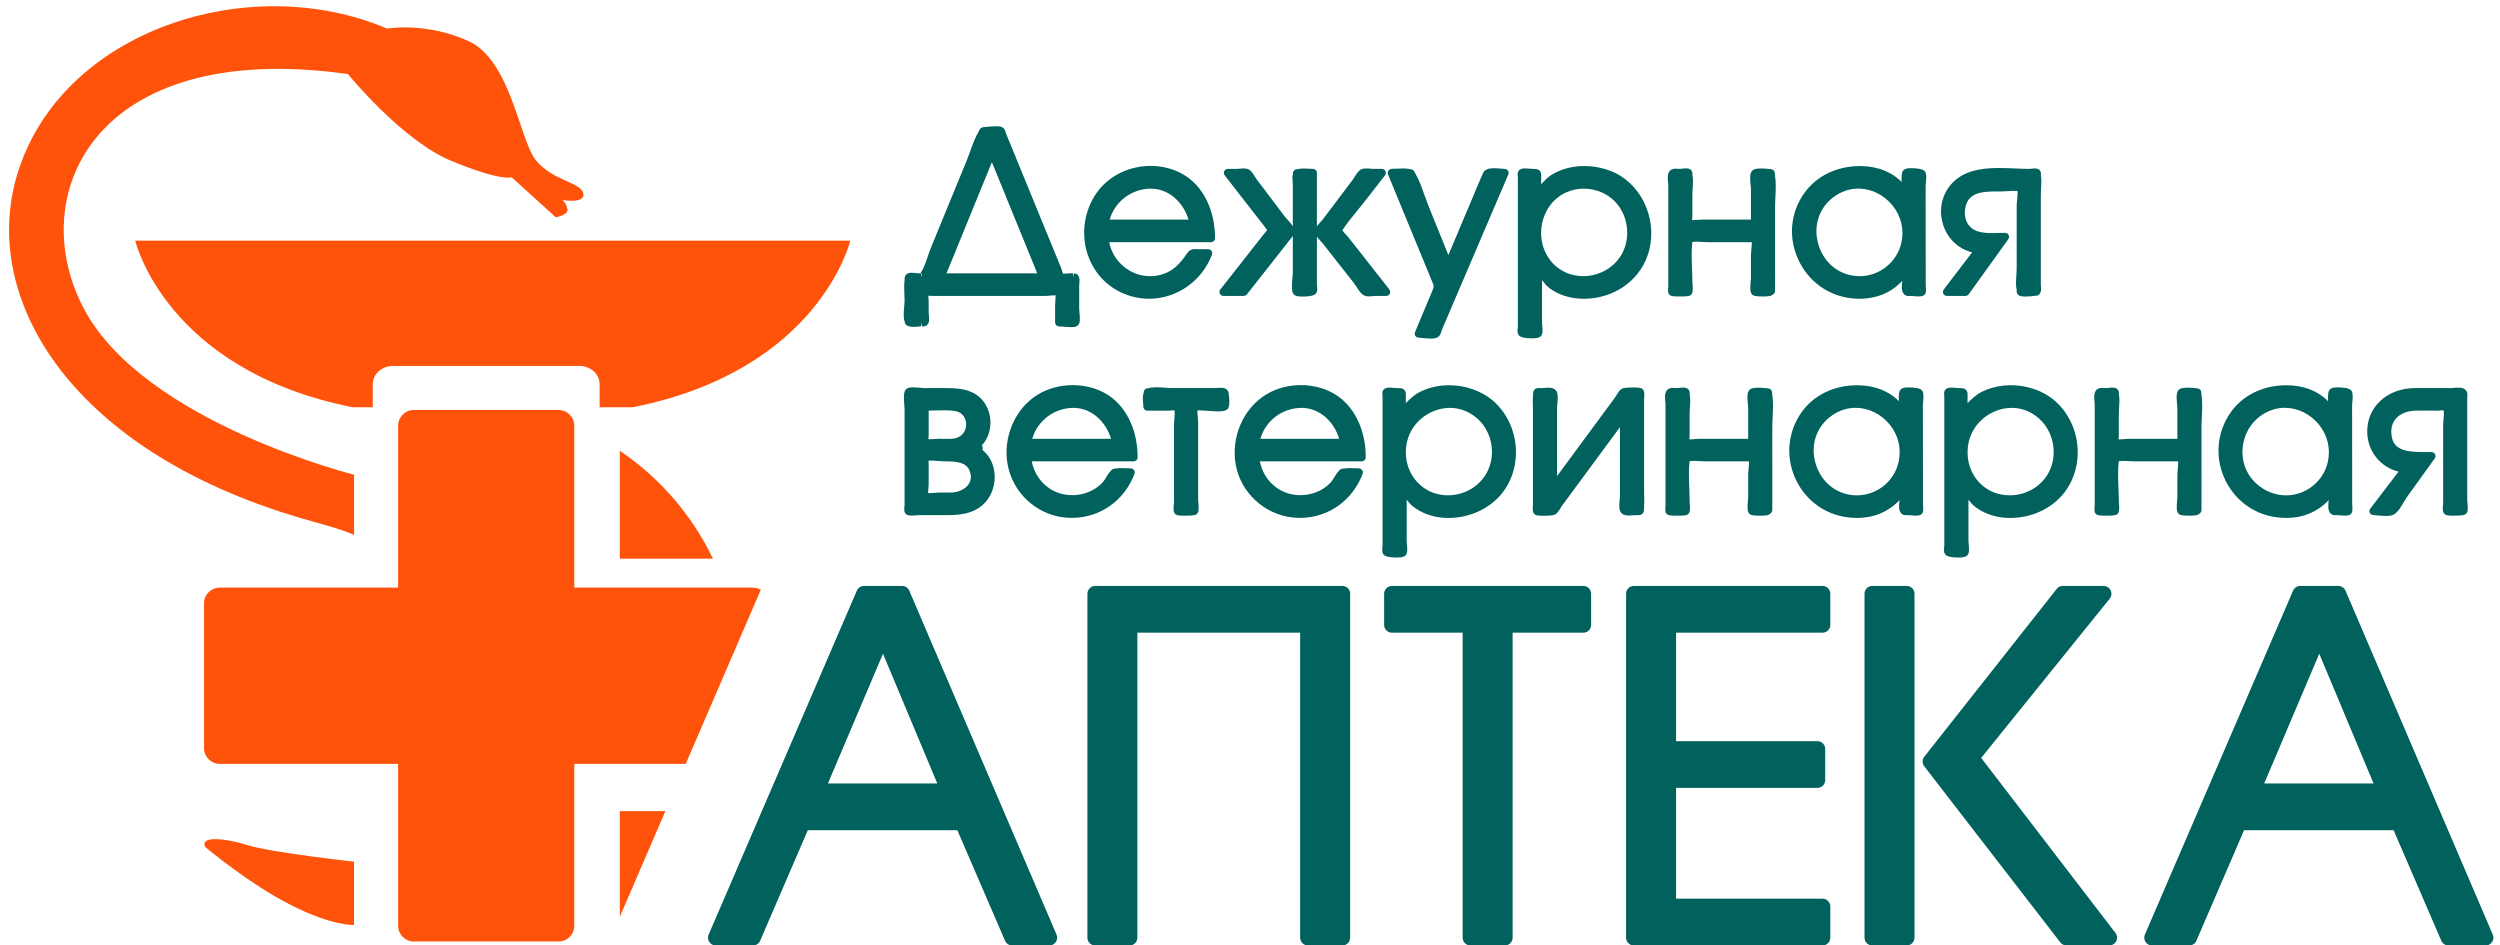<?xml version="1.0" encoding="UTF-8"?> <svg xmlns="http://www.w3.org/2000/svg" xmlns:xlink="http://www.w3.org/1999/xlink" width="275px" height="104px" viewBox="0 0 275 104"> <g stroke="none" fill-rule="evenodd"> <path d="M38.268,8.145 C38.268,8.145 44.174,15.417 49.622,17.689 C55.073,19.957 56.285,19.504 56.285,19.504 L61.13,23.896 C61.13,23.896 62.569,23.669 62.417,22.988 C62.266,22.305 61.887,22.003 61.887,22.003 C61.887,22.003 64.461,22.457 64.159,21.245 C63.856,20.033 60.751,19.882 58.935,17.609 C57.117,15.341 56.209,6.63 51.515,4.51 C46.821,2.389 42.584,3.146 42.584,3.146 C27.373,-3.33 6.772,3.332 1.929,19.073 C-2.304,32.827 7.804,50.03 34.407,57.367 C38.798,58.579 38.949,58.882 38.949,58.882 L38.949,52.22 C38.949,52.22 15.936,46.464 9.274,34.046 C2.611,21.624 10.182,4.207 38.268,8.145" fill="#FF520A"></path> <path d="M45.51,45.101 L61.454,45.101 C62.397,45.101 63.171,45.875 63.171,46.819 L63.171,64.639 L82.802,64.639 C83.122,64.639 83.425,64.728 83.683,64.883 L75.433,84.025 L63.171,84.025 L63.171,101.844 C63.171,102.788 62.397,103.563 61.454,103.563 L45.51,103.563 C44.566,103.563 43.792,102.788 43.792,101.844 L43.792,84.025 L24.161,84.025 C23.219,84.025 22.444,83.25 22.444,82.306 L22.444,66.356 C22.444,65.413 23.219,64.639 24.161,64.639 L43.792,64.639 L43.792,46.819 C43.792,45.875 44.566,45.101 45.51,45.101" fill="#FF520A"></path> <path d="M14.873,26.472 C14.873,26.472 18.204,40.707 38.794,44.798 L41.004,44.798 L41.004,42.257 C41.004,41.155 41.999,40.253 43.214,40.253 L63.75,40.253 C64.964,40.253 65.958,41.155 65.958,42.257 L65.958,44.798 L69.603,44.798 C90.194,40.707 93.526,26.472 93.526,26.472 L14.873,26.472 Z" fill="#FF520A"></path> <path d="M68.178,49.586 C72.566,52.547 76.122,56.644 78.424,61.457 L68.178,61.457 L68.178,49.586 Z" fill="#FF520A"></path> <path d="M22.592,93.189 C22.592,93.189 27.362,97.2 31.981,99.548 C36.599,101.896 38.942,101.745 38.942,101.745 L38.942,94.78 C38.942,94.78 29.861,93.792 27.211,92.958 C24.56,92.129 21.91,91.977 22.592,93.189" fill="#FF520A"></path> <polygon fill="#FF520A" points="73.192 89.223 68.178 89.223 68.178 100.853"></polygon> <path d="M122.062,24.154 C122.634,22.189 124.427,20.784 126.561,20.75 C128.691,20.75 130.205,22.388 130.739,24.154 L122.062,24.154 Z M123.304,32.162 C124.292,32.623 125.335,32.861 126.406,32.861 C129.455,32.861 132.232,30.909 133.313,28.003 C133.364,27.869 133.344,27.718 133.264,27.601 C133.182,27.48 133.044,27.411 132.9,27.411 L131.894,27.411 C131.795,27.411 131.712,27.404 131.636,27.404 L131.45,27.398 C131.044,27.398 130.786,27.549 130.529,27.935 C129.623,29.287 128.78,29.956 127.617,30.241 C127.256,30.335 126.884,30.379 126.516,30.379 C124.313,30.379 122.42,28.771 122.014,26.64 L133.212,26.64 C133.454,26.64 133.649,26.444 133.653,26.203 C133.671,23.652 132.662,20.416 129.782,18.984 C128.811,18.505 127.703,18.25 126.577,18.25 C124.326,18.25 122.193,19.238 120.872,20.898 C119.461,22.67 118.934,25.074 119.457,27.329 C119.963,29.488 121.364,31.247 123.304,32.162 Z" fill="#00615D"></path> <path d="M178.482,27.797 C177.684,29.363 175.987,30.376 174.16,30.376 C173.806,30.376 173.451,30.338 173.104,30.262 C170.997,29.797 169.524,27.9 169.524,25.648 C169.524,23.665 170.609,21.903 172.291,21.156 C172.883,20.891 173.548,20.753 174.215,20.753 C175.512,20.753 176.758,21.263 177.629,22.154 C179.051,23.6 179.408,25.975 178.482,27.797 M177.653,19.018 C176.283,18.357 174.642,18.119 173.107,18.35 C172.284,18.478 171.517,18.739 170.829,19.132 C170.323,19.421 169.951,19.813 169.589,20.192 C169.569,20.216 169.545,20.24 169.524,20.264 L169.528,19.428 C169.535,19.19 169.542,18.962 169.359,18.776 C169.166,18.577 168.915,18.577 168.571,18.577 C168.526,18.577 168.45,18.57 168.358,18.563 C167.935,18.532 167.349,18.426 167.07,18.763 C166.908,18.956 166.933,19.217 166.967,19.572 L166.967,35.86 C166.967,35.894 166.96,35.946 166.953,36.008 C166.919,36.356 166.906,36.618 167.029,36.824 C167.085,36.92 167.263,37.216 168.529,37.216 C169.166,37.216 169.383,37.113 169.517,36.952 C169.724,36.707 169.699,36.293 169.638,35.643 C169.627,35.54 169.617,35.45 169.617,35.402 L169.617,30.817 C169.876,31.147 170.147,31.484 170.508,31.746 C171.521,32.475 172.794,32.865 174.267,32.865 C177.475,32.834 180.203,30.985 181.215,28.155 C182.468,24.667 180.871,20.567 177.653,19.018" fill="#00615D"></path> <path d="M209.143,26.74 C208.658,28.847 206.731,30.379 204.563,30.379 C202.453,30.379 200.677,29.029 200.037,26.94 C199.397,24.85 200.116,22.736 201.864,21.555 C202.663,21.018 203.523,20.746 204.428,20.746 C205.853,20.746 207.264,21.449 208.204,22.63 C209.147,23.817 209.481,25.276 209.143,26.74 M211.745,18.863 C211.542,18.563 210.806,18.501 210.221,18.501 C209.811,18.501 209.584,18.553 209.432,18.68 C209.198,18.88 209.14,19.231 209.177,20.03 C209.095,19.934 209.009,19.844 208.912,19.762 C208.462,19.365 207.942,19.042 207.374,18.801 C206.596,18.467 205.695,18.285 204.762,18.267 L204.61,18.267 C202.088,18.267 199.872,19.325 198.526,21.166 C196.964,23.304 196.681,26.038 197.776,28.475 C198.877,30.94 201.118,32.565 203.767,32.823 C204.025,32.851 204.283,32.861 204.545,32.861 C205.711,32.861 206.82,32.593 207.742,32.08 C208.273,31.787 208.761,31.405 209.201,30.947 C209.219,30.933 209.233,30.916 209.246,30.899 C209.243,30.923 209.243,30.944 209.239,30.965 C209.198,31.384 209.15,31.859 209.315,32.177 C209.45,32.437 209.649,32.565 209.928,32.565 L210.055,32.558 C210.127,32.555 210.169,32.548 210.41,32.565 C210.843,32.603 211.421,32.686 211.69,32.428 C211.886,32.238 211.882,31.959 211.831,31.377 L211.821,20.447 C211.821,20.385 211.835,20.284 211.844,20.165 C211.903,19.555 211.931,19.132 211.745,18.863" fill="#00615D"></path> <path d="M195.24,19.121 C195.236,18.969 195.184,18.622 194.72,18.597 C194.682,18.594 194.62,18.594 194.53,18.581 C194.375,18.56 194.038,18.529 193.722,18.529 C193.137,18.529 192.833,18.626 192.676,18.859 C192.469,19.173 192.503,19.696 192.572,20.405 C192.589,20.564 192.604,20.698 192.604,20.784 L192.604,24.154 L187.172,24.154 C187.1,24.154 186.966,24.165 186.811,24.182 C186.605,24.199 186.316,24.223 186.137,24.223 C186.137,24.127 186.146,24.013 186.15,23.952 C186.157,23.858 186.161,23.779 186.161,23.724 L186.161,21.373 C186.161,21.176 186.178,20.963 186.191,20.743 C186.226,20.244 186.264,19.675 186.161,19.214 C186.168,19.104 186.188,18.873 186.006,18.698 C185.727,18.433 185.256,18.532 184.911,18.563 C184.839,18.57 184.784,18.577 184.753,18.577 C184.664,18.577 184.581,18.57 184.509,18.563 C183.886,18.505 183.651,18.767 183.545,19.011 C183.414,19.311 183.456,19.724 183.49,20.089 C183.501,20.202 183.51,20.309 183.51,20.391 L183.51,31.464 L183.503,31.56 C183.465,31.966 183.452,32.228 183.631,32.414 C183.755,32.545 183.862,32.614 184.791,32.614 C185.806,32.614 185.892,32.534 186.002,32.435 C186.229,32.221 186.229,31.884 186.175,31.216 C186.168,31.129 186.161,31.057 186.161,31.019 C186.161,30.534 186.144,30.031 186.123,29.529 C186.085,28.551 186.043,27.542 186.157,26.616 C186.422,26.568 186.849,26.585 187.238,26.613 C187.455,26.627 187.664,26.64 187.857,26.64 L192.5,26.64 C192.566,26.64 192.627,26.636 192.685,26.634 C192.707,26.871 192.662,27.339 192.641,27.559 C192.62,27.759 192.604,27.935 192.604,28.048 L192.604,30.579 C192.604,30.631 192.593,30.734 192.582,30.857 C192.503,31.708 192.493,32.139 192.72,32.383 C192.813,32.486 192.934,32.614 193.897,32.614 C194.633,32.614 194.785,32.538 194.871,32.493 C195.136,32.363 195.274,32.221 195.256,31.859 C195.256,31.821 195.253,31.77 195.256,31.698 C195.267,30.868 195.263,30.038 195.256,29.208 L195.256,22.915 C195.256,22.547 195.274,22.161 195.291,21.772 C195.332,20.939 195.377,20.078 195.249,19.273 C195.24,19.2 195.24,19.152 195.24,19.121" fill="#00615D"></path> <path d="M101.383,30.073 L101.365,30.51 L101.293,30.097 C101.324,30.083 101.354,30.073 101.383,30.073 Z M104.115,30.066 L109.108,17.837 L114.099,30.066 L104.115,30.066 Z M99.589,35.643 C99.658,35.76 99.778,35.839 99.913,35.86 C100.161,35.984 100.656,35.963 101.08,35.922 C101.172,35.915 101.255,35.905 101.317,35.905 L101.347,35.464 L101.427,35.905 C101.434,35.905 101.517,35.908 101.524,35.908 C101.757,35.908 101.943,35.822 102.067,35.653 C102.236,35.426 102.219,35.092 102.17,34.576 C102.16,34.493 102.153,34.42 102.153,34.383 L102.153,33.113 C102.153,33.054 102.147,32.957 102.132,32.844 C102.125,32.771 102.116,32.641 102.109,32.531 C102.191,32.531 102.273,32.538 102.349,32.541 C102.443,32.548 102.521,32.551 102.587,32.551 L115.035,32.551 C115.107,32.551 115.238,32.541 115.4,32.527 C115.617,32.507 115.926,32.479 116.112,32.482 C116.122,32.713 116.095,33.105 116.081,33.275 C116.07,33.423 116.061,33.546 116.061,33.615 L116.061,35.464 C116.061,35.705 116.256,35.905 116.501,35.905 C116.563,35.905 116.69,35.915 116.845,35.928 C117.13,35.953 117.506,35.984 117.805,35.984 C118.177,35.984 118.442,35.943 118.607,35.75 C118.814,35.509 118.814,35.116 118.735,34.272 C118.724,34.149 118.713,34.049 118.713,33.994 L118.713,31.381 C118.713,31.343 118.72,31.288 118.724,31.223 C118.758,30.878 118.776,30.62 118.635,30.372 C118.59,30.293 118.493,30.066 118.128,30.083 L118.112,30.524 L118.032,30.073 C117.854,30.042 117.626,30.059 117.386,30.083 C117.272,30.093 117.158,30.107 117.052,30.107 C116.983,30.107 116.945,30.1 116.938,30.104 C116.893,30.024 116.828,29.815 116.797,29.711 C116.763,29.601 116.731,29.501 116.704,29.428 L110.712,14.81 C110.702,14.787 110.688,14.749 110.678,14.704 C110.585,14.398 110.506,14.174 110.323,14.039 C110.172,13.932 109.948,13.891 109.532,13.891 C109.105,13.891 108.596,13.936 108.413,13.961 L108.241,13.981 C108.045,13.995 107.849,14.036 107.718,14.332 C107.704,14.363 107.687,14.404 107.649,14.47 C107.264,15.128 106.992,15.881 106.731,16.611 C106.606,16.956 106.486,17.293 106.355,17.617 L102.414,27.222 C102.295,27.518 102.184,27.845 102.067,28.179 C101.843,28.84 101.613,29.518 101.282,30.011 L101.244,30.069 L101.08,30.066 C101.042,30.066 100.969,30.059 100.88,30.052 C100.498,30.017 99.992,29.911 99.696,30.186 C99.496,30.376 99.503,30.609 99.507,30.806 C99.441,31.339 99.462,31.887 99.482,32.417 C99.493,32.668 99.503,32.916 99.503,33.157 C99.503,33.306 99.482,33.505 99.462,33.722 C99.407,34.304 99.345,34.965 99.531,35.433 C99.531,35.505 99.551,35.578 99.589,35.643 Z" fill="#00615D"></path> <path d="M157.493,30.868 C157.758,31.508 157.758,31.508 157.489,32.155 L155.651,36.538 C155.593,36.672 155.606,36.831 155.689,36.952 C155.834,37.165 156.079,37.14 156.516,37.185 C156.798,37.213 157.121,37.247 157.4,37.247 C157.771,37.247 158.016,37.192 158.195,37.068 C158.391,36.938 158.477,36.7 158.58,36.376 C158.594,36.325 158.608,36.284 158.618,36.255 L165.915,19.19 C165.973,19.056 165.955,18.897 165.877,18.774 C165.722,18.539 165.408,18.581 165.03,18.543 C164.485,18.491 163.922,18.471 163.598,18.615 C163.309,18.739 163.223,18.828 163.102,19.114 L163.057,19.217 C162.721,19.968 162.404,20.732 162.087,21.496 L159.32,28.062 L157.076,22.505 C156.939,22.157 156.808,21.789 156.677,21.42 C156.402,20.636 156.116,19.827 155.707,19.117 C155.666,19.049 155.648,19.004 155.635,18.973 C155.521,18.698 155.342,18.646 155.156,18.612 L155.018,18.588 C154.66,18.512 154.151,18.522 153.656,18.553 C153.297,18.574 152.905,18.501 152.723,18.774 C152.64,18.894 152.627,19.049 152.681,19.186 L157.493,30.868 Z" fill="#00615D"></path> <path d="M152.881,32.303 C152.954,32.152 152.933,31.973 152.829,31.839 L148.307,26.082 C148.249,26.007 148.156,25.907 148.049,25.8 C147.942,25.686 147.74,25.473 147.653,25.332 C147.674,25.305 147.698,25.27 147.726,25.232 C148.201,24.509 148.779,23.806 149.336,23.125 C149.622,22.777 149.908,22.43 150.179,22.079 L152.351,19.287 C152.454,19.155 152.475,18.973 152.4,18.825 C152.327,18.673 152.172,18.577 152.004,18.577 L151.05,18.577 C150.981,18.577 150.885,18.567 150.778,18.556 C150.386,18.516 149.966,18.501 149.732,18.626 C149.426,18.783 149.195,19.152 148.993,19.479 C148.934,19.579 148.875,19.672 148.827,19.734 L145.475,24.178 C145.44,24.22 145.379,24.288 145.303,24.368 C145.12,24.564 144.976,24.733 144.859,24.888 L144.859,19.018 C144.859,18.774 144.662,18.577 144.418,18.577 C144.277,18.577 144.122,18.567 143.965,18.556 C143.555,18.529 143.131,18.518 142.828,18.588 C142.77,18.601 142.721,18.608 142.691,18.608 C142.557,18.608 142.416,18.67 142.333,18.774 C142.25,18.877 142.203,18.987 142.23,19.114 C142.14,19.379 142.167,19.692 142.192,19.972 C142.199,20.064 142.209,20.154 142.209,20.226 L142.209,24.898 C142.047,24.622 141.806,24.355 141.582,24.109 C141.469,23.99 141.366,23.876 141.297,23.783 L138.238,19.734 C138.189,19.672 138.134,19.579 138.072,19.479 C137.872,19.155 137.649,18.787 137.35,18.628 C137.13,18.508 136.73,18.518 136.348,18.556 C136.252,18.567 136.166,18.577 136.104,18.577 L135.061,18.577 C134.893,18.577 134.741,18.673 134.665,18.825 C134.593,18.973 134.61,19.155 134.714,19.287 L139.163,25.001 C139.215,25.07 139.329,25.215 139.383,25.305 C139.349,25.349 139.298,25.415 139.246,25.473 C139.184,25.549 139.108,25.639 139.026,25.745 L134.238,31.839 C134.131,31.973 134.115,32.152 134.187,32.303 C134.263,32.455 134.414,32.551 134.582,32.551 L136.809,32.551 C136.944,32.551 137.071,32.489 137.157,32.383 L142.099,26.103 L142.188,25.989 C142.195,25.982 142.203,25.975 142.209,25.966 L142.209,30.066 C142.209,30.138 142.195,30.279 142.178,30.452 C142.071,31.588 142.068,32.104 142.322,32.383 C142.457,32.527 142.667,32.623 143.269,32.623 C144.57,32.623 144.742,32.321 144.801,32.224 C144.924,32.007 144.907,31.736 144.873,31.37 C144.866,31.305 144.859,31.247 144.859,31.205 L144.859,26.048 C144.972,26.193 145.11,26.344 145.279,26.523 C145.348,26.596 145.402,26.654 145.431,26.688 L148.927,31.133 C148.995,31.223 149.075,31.343 149.161,31.478 C149.412,31.866 149.694,32.311 150.049,32.496 C150.183,32.569 150.349,32.603 150.572,32.603 C150.723,32.603 150.892,32.585 151.04,32.572 C151.136,32.562 151.219,32.551 151.284,32.551 L152.482,32.551 C152.651,32.551 152.806,32.455 152.881,32.303" fill="#00615D"></path> <path d="M214.164,32.551 L216.198,32.551 C216.339,32.551 216.473,32.486 216.556,32.369 L220.913,26.313 C221.01,26.179 221.019,26 220.947,25.855 C220.871,25.707 220.717,25.614 220.555,25.614 C220.324,25.614 220.091,25.621 219.849,25.628 C219.612,25.635 219.371,25.641 219.13,25.641 C218.666,25.641 218.067,25.617 217.544,25.446 C216.233,25.016 215.944,23.693 216.229,22.646 C216.632,21.18 218.026,21.059 219.671,21.059 L220.167,21.059 C220.266,21.059 220.438,21.049 220.645,21.035 C221.078,21.001 221.736,20.98 221.925,21.004 C221.952,21.263 221.898,21.814 221.873,22.072 C221.853,22.278 221.835,22.45 221.835,22.55 L221.835,29.539 C221.835,29.755 221.818,29.993 221.804,30.241 C221.763,30.82 221.722,31.415 221.839,31.918 C221.828,32.025 221.808,32.269 222.008,32.441 C222.152,32.572 222.369,32.62 222.803,32.62 C223.198,32.62 223.707,32.576 223.893,32.524 C224.121,32.579 224.375,32.414 224.437,32.19 C224.543,31.987 224.53,31.736 224.499,31.402 C224.496,31.339 224.489,31.288 224.489,31.25 L224.489,21.472 C224.489,21.263 224.503,21.035 224.516,20.804 C224.547,20.275 224.581,19.724 224.492,19.245 C224.506,19.101 224.527,18.884 224.358,18.708 C224.097,18.44 223.632,18.543 223.326,18.567 L223.219,18.577 C222.754,18.577 222.248,18.556 221.725,18.532 C221.144,18.508 220.542,18.481 219.936,18.481 C218.562,18.481 216.818,18.597 215.489,19.504 C213.872,20.611 213.162,22.578 213.682,24.509 C214.123,26.158 215.362,27.37 216.935,27.759 L213.813,31.843 C213.714,31.976 213.696,32.155 213.768,32.307 C213.844,32.459 213.996,32.551 214.164,32.551" fill="#00615D"></path> <path d="M138.641,48.267 C139.208,46.299 141.004,44.897 143.138,44.863 C145.265,44.863 146.779,46.501 147.312,48.267 L138.641,48.267 Z M147.392,43.744 C146.236,42.852 144.711,42.36 143.097,42.36 C141.751,42.36 140.419,42.711 139.345,43.351 C136.758,44.89 135.36,48.113 135.945,51.187 C136.516,54.193 139.049,56.548 142.106,56.913 C142.412,56.947 142.715,56.965 143.017,56.965 C146.095,56.965 148.789,55.06 149.89,52.117 C149.939,51.982 149.921,51.831 149.839,51.711 C149.67,51.469 149.319,51.521 149.006,51.507 C148.641,51.491 148.273,51.476 147.929,51.528 C147.839,51.538 147.787,51.542 147.753,51.542 C147.523,51.552 147.416,51.632 147.296,51.776 L147.202,51.886 C147.02,52.085 146.883,52.313 146.752,52.53 C146.635,52.73 146.521,52.916 146.387,53.06 C145.245,54.292 143.369,54.775 141.692,54.272 C140.103,53.797 138.901,52.413 138.589,50.75 L149.787,50.75 C150.028,50.75 150.228,50.557 150.228,50.313 C150.248,47.586 149.188,45.132 147.392,43.744 Z" fill="#00615D"></path> <path d="M113.544,48.267 C114.116,46.299 115.909,44.897 118.046,44.863 C120.173,44.863 121.687,46.501 122.217,48.267 L113.544,48.267 Z M122.297,43.744 C121.143,42.852 119.619,42.363 118.009,42.363 C116.628,42.363 115.262,42.732 114.164,43.4 C111.672,44.918 110.302,48.072 110.833,51.067 C111.376,54.141 113.916,56.544 117.01,56.913 C117.316,56.947 117.619,56.965 117.919,56.965 C120.999,56.965 123.697,55.06 124.795,52.117 C124.846,51.982 124.826,51.831 124.743,51.711 C124.575,51.469 124.223,51.521 123.914,51.507 C123.549,51.491 123.178,51.476 122.837,51.528 C122.748,51.538 122.696,51.542 122.661,51.542 C122.43,51.552 122.32,51.632 122.203,51.776 L122.107,51.886 C121.925,52.085 121.791,52.313 121.66,52.53 C121.539,52.73 121.429,52.916 121.291,53.06 C120.152,54.292 118.273,54.775 116.597,54.272 C115.007,53.797 113.806,52.413 113.497,50.75 L124.695,50.75 C124.936,50.75 125.133,50.557 125.135,50.313 C125.153,47.586 124.093,45.132 122.297,43.744 Z" fill="#00615D"></path> <path d="M225.491,51.704 C224.727,53.394 222.996,54.485 221.071,54.485 C220.752,54.485 220.431,54.455 220.118,54.396 C217.946,53.965 216.432,52.058 216.432,49.759 C216.432,46.736 218.948,44.866 221.281,44.866 C222.376,44.866 223.408,45.262 224.269,46.016 C225.841,47.39 226.354,49.783 225.491,51.704 M225.542,43.703 C224.128,42.697 222.225,42.226 220.38,42.415 C219.506,42.508 218.69,42.746 217.957,43.124 C217.32,43.454 216.866,43.906 216.432,44.346 L216.435,43.541 C216.442,43.304 216.449,43.076 216.267,42.887 C216.074,42.69 215.827,42.69 215.479,42.69 C215.435,42.69 215.359,42.683 215.265,42.677 C214.839,42.643 214.261,42.539 213.978,42.873 C213.817,43.066 213.844,43.331 213.875,43.682 L213.875,59.97 C213.875,60.004 213.868,60.059 213.865,60.122 C213.83,60.465 213.817,60.727 213.937,60.933 C213.996,61.03 214.171,61.33 215.441,61.33 C216.074,61.33 216.294,61.223 216.426,61.065 C216.632,60.817 216.608,60.407 216.549,59.757 C216.539,59.649 216.529,59.564 216.529,59.515 L216.529,54.968 C216.722,55.219 216.924,55.47 217.179,55.677 C218.122,56.434 219.323,56.878 220.651,56.961 C220.813,56.971 220.975,56.974 221.137,56.974 C223.521,56.974 225.755,55.918 227.108,54.144 C228.271,52.62 228.766,50.592 228.461,48.585 C228.157,46.588 227.094,44.808 225.542,43.703" fill="#00615D"></path> <path d="M163.828,51.37 C163.158,53.236 161.327,54.485 159.279,54.485 C159.031,54.485 158.783,54.469 158.539,54.431 C156.278,54.086 154.64,52.123 154.64,49.759 C154.64,46.739 157.152,44.866 159.482,44.866 C160.546,44.866 161.557,45.245 162.411,45.957 C163.936,47.228 164.521,49.456 163.828,51.37 M163.756,43.713 C162.338,42.701 160.432,42.226 158.587,42.415 C157.709,42.508 156.897,42.746 156.164,43.124 C155.528,43.454 155.073,43.906 154.64,44.343 L154.644,43.541 C154.65,43.304 154.657,43.076 154.474,42.887 C154.281,42.69 154.03,42.69 153.687,42.69 C153.642,42.69 153.566,42.683 153.473,42.677 C153.046,42.643 152.465,42.539 152.183,42.876 C152.024,43.069 152.048,43.331 152.082,43.682 L152.082,59.97 C152.082,60.004 152.076,60.059 152.069,60.122 C152.035,60.465 152.021,60.727 152.145,60.937 C152.203,61.034 152.378,61.33 153.645,61.33 C154.281,61.33 154.502,61.223 154.633,61.065 C154.839,60.817 154.815,60.404 154.754,59.757 C154.743,59.649 154.736,59.564 154.736,59.515 L154.736,54.968 C154.925,55.219 155.132,55.47 155.386,55.677 C156.33,56.434 157.527,56.878 158.859,56.961 C161.389,57.115 163.866,56.035 165.315,54.144 C166.478,52.623 166.971,50.599 166.668,48.592 C166.368,46.595 165.308,44.814 163.756,43.713" fill="#00615D"></path> <path d="M208.861,50.747 C208.417,52.916 206.48,54.489 204.26,54.489 C202.153,54.489 200.381,53.143 199.737,51.06 C199.094,48.98 199.802,46.87 201.537,45.686 C202.339,45.139 203.21,44.859 204.126,44.859 C205.529,44.859 206.923,45.545 207.859,46.691 C208.806,47.851 209.161,49.291 208.861,50.747 M211.442,42.973 C211.239,42.677 210.503,42.614 209.918,42.614 C209.508,42.614 209.281,42.666 209.129,42.793 C208.896,42.993 208.836,43.342 208.874,44.14 C208.792,44.047 208.706,43.954 208.61,43.875 C208.128,43.452 207.574,43.114 206.968,42.869 C206.17,42.546 205.282,42.381 204.304,42.377 C201.72,42.377 199.469,43.479 198.134,45.403 C196.671,47.51 196.413,50.182 197.449,52.551 C198.484,54.919 200.611,56.541 203.138,56.892 C203.516,56.944 203.895,56.971 204.263,56.971 C205.44,56.971 206.511,56.709 207.439,56.19 C207.942,55.911 208.41,55.556 208.833,55.13 C208.871,55.092 208.905,55.05 208.943,55.005 C208.943,55.029 208.94,55.054 208.937,55.078 C208.896,55.498 208.847,55.973 209.013,56.29 C209.147,56.548 209.346,56.675 209.625,56.675 L209.752,56.672 C209.824,56.669 209.866,56.658 210.107,56.678 C210.544,56.716 211.115,56.799 211.387,56.541 C211.584,56.348 211.58,56.073 211.528,55.488 L211.517,44.56 C211.517,44.498 211.532,44.395 211.542,44.278 C211.6,43.665 211.628,43.245 211.442,42.973" fill="#00615D"></path> <path d="M180.858,43.727 C180.892,43.313 180.898,43.028 180.712,42.828 C180.575,42.683 180.396,42.618 179.69,42.618 C179.391,42.618 178.665,42.629 178.435,42.746 C178.19,42.866 178.022,43.127 177.808,43.483 C177.763,43.562 177.719,43.631 177.684,43.678 L171.276,52.372 L171.276,44.814 C171.276,44.725 171.29,44.59 171.307,44.44 C171.365,43.826 171.396,43.365 171.224,43.052 C171.008,42.645 170.481,42.645 170.306,42.645 C170.158,42.645 169.995,42.659 169.845,42.673 C169.735,42.681 169.634,42.69 169.551,42.69 L169.256,42.683 C168.661,42.683 168.643,43.162 168.636,43.32 L168.626,43.483 C168.595,43.882 168.605,44.288 168.616,44.68 C168.619,44.87 168.626,45.056 168.626,45.242 L168.626,55.498 C168.626,55.529 168.623,55.573 168.616,55.629 C168.585,56.042 168.578,56.327 168.764,56.527 C168.901,56.672 169.08,56.737 169.782,56.737 C170.085,56.737 170.808,56.723 171.039,56.609 C171.286,56.486 171.461,56.214 171.669,55.869 C171.713,55.791 171.754,55.721 171.789,55.673 L178.197,46.983 L178.197,54.537 C178.197,54.63 178.183,54.761 178.17,54.912 C178.111,55.529 178.08,55.986 178.252,56.3 C178.469,56.706 178.995,56.706 179.168,56.706 C179.318,56.706 179.481,56.692 179.632,56.682 C179.739,56.672 179.842,56.665 179.921,56.665 L180.217,56.669 C180.816,56.669 180.833,56.19 180.84,56.035 L180.847,55.873 C180.881,55.47 180.871,55.064 180.86,54.671 C180.854,54.485 180.851,54.296 180.851,54.11 L180.851,43.855 C180.851,43.826 180.854,43.779 180.858,43.727" fill="#00615D"></path> <path d="M194.933,43.234 C194.933,43.083 194.881,42.732 194.417,42.711 C194.379,42.708 194.317,42.704 194.227,42.694 C194.073,42.67 193.736,42.643 193.418,42.643 C192.833,42.643 192.531,42.739 192.373,42.973 C192.166,43.286 192.201,43.81 192.27,44.518 C192.286,44.677 192.3,44.811 192.3,44.894 L192.3,48.267 L186.87,48.267 C186.798,48.267 186.663,48.278 186.509,48.292 C186.312,48.312 186.068,48.336 185.865,48.336 L185.834,48.336 C185.834,48.24 185.844,48.126 185.848,48.065 C185.854,47.971 185.857,47.893 185.857,47.837 L185.857,45.486 C185.857,45.289 185.875,45.076 185.888,44.852 C185.924,44.357 185.961,43.788 185.857,43.324 C185.865,43.214 185.886,42.986 185.703,42.815 C185.428,42.546 184.956,42.645 184.605,42.677 C184.536,42.683 184.478,42.69 184.45,42.69 C184.361,42.69 184.278,42.681 184.202,42.673 C183.583,42.618 183.349,42.88 183.243,43.121 C183.111,43.42 183.149,43.833 183.184,44.198 C183.194,44.315 183.205,44.422 183.205,44.501 L183.205,55.577 L183.198,55.67 C183.163,56.08 183.149,56.338 183.328,56.527 C183.449,56.654 183.562,56.727 184.488,56.727 C185.507,56.727 185.59,56.647 185.696,56.548 C185.926,56.335 185.926,55.997 185.872,55.325 C185.865,55.24 185.857,55.17 185.857,55.132 C185.857,54.644 185.841,54.144 185.82,53.642 C185.782,52.665 185.741,51.655 185.854,50.729 C186.119,50.681 186.546,50.698 186.935,50.723 C187.152,50.74 187.361,50.75 187.554,50.75 L192.197,50.75 C192.263,50.75 192.324,50.75 192.383,50.747 C192.404,50.984 192.359,51.449 192.335,51.669 C192.317,51.872 192.3,52.048 192.3,52.161 L192.3,54.692 C192.3,54.744 192.29,54.843 192.279,54.971 C192.201,55.822 192.19,56.248 192.418,56.496 C192.51,56.6 192.627,56.727 193.591,56.727 C194.331,56.727 194.482,56.651 194.568,56.606 C194.833,56.476 194.971,56.335 194.954,55.97 C194.954,55.932 194.951,55.88 194.951,55.811 C194.964,54.982 194.957,54.151 194.954,53.319 L194.951,47.028 C194.951,46.66 194.971,46.275 194.988,45.885 C195.029,45.052 195.07,44.188 194.947,43.386 C194.933,43.31 194.933,43.266 194.933,43.234" fill="#00615D"></path> <path d="M242.147,43.234 C242.147,43.083 242.092,42.732 241.631,42.711 C241.59,42.708 241.531,42.704 241.442,42.694 C241.283,42.67 240.95,42.643 240.629,42.643 C240.044,42.643 239.741,42.739 239.587,42.973 C239.376,43.286 239.411,43.81 239.484,44.518 C239.497,44.677 239.511,44.811 239.511,44.894 L239.511,48.267 L234.084,48.267 C234.008,48.267 233.877,48.278 233.719,48.292 C233.523,48.312 233.279,48.336 233.075,48.336 L233.045,48.336 C233.048,48.24 233.055,48.126 233.061,48.065 C233.065,47.971 233.072,47.893 233.072,47.837 L233.072,45.486 C233.072,45.289 233.086,45.076 233.099,44.852 C233.134,44.357 233.171,43.788 233.068,43.324 C233.079,43.214 233.097,42.986 232.913,42.811 C232.638,42.546 232.167,42.645 231.815,42.677 C231.75,42.683 231.692,42.69 231.664,42.69 C231.571,42.69 231.492,42.681 231.416,42.673 C230.804,42.621 230.563,42.88 230.456,43.121 C230.326,43.42 230.364,43.833 230.398,44.198 C230.408,44.315 230.418,44.422 230.418,44.501 L230.418,55.577 L230.412,55.67 C230.374,56.08 230.36,56.338 230.542,56.527 C230.663,56.654 230.773,56.727 231.702,56.727 C232.718,56.727 232.803,56.647 232.911,56.548 C233.137,56.335 233.137,55.997 233.086,55.325 C233.079,55.243 233.072,55.17 233.072,55.132 C233.072,54.644 233.052,54.144 233.03,53.642 C232.993,52.665 232.955,51.655 233.065,50.729 C233.33,50.681 233.757,50.698 234.146,50.723 C234.363,50.74 234.572,50.75 234.765,50.75 L239.411,50.75 C239.477,50.75 239.539,50.75 239.593,50.747 C239.618,50.984 239.569,51.449 239.549,51.669 C239.528,51.872 239.511,52.048 239.511,52.161 L239.511,54.692 C239.511,54.744 239.501,54.843 239.49,54.971 C239.411,55.822 239.401,56.248 239.628,56.496 C239.724,56.6 239.842,56.727 240.806,56.727 C241.541,56.727 241.693,56.651 241.783,56.606 C242.044,56.476 242.185,56.335 242.168,55.97 C242.164,55.932 242.164,55.88 242.164,55.811 C242.175,54.982 242.171,54.151 242.168,53.319 L242.164,47.028 C242.164,46.66 242.182,46.275 242.202,45.885 C242.24,45.052 242.285,44.188 242.158,43.386 C242.147,43.31 242.147,43.266 242.147,43.234" fill="#00615D"></path> <path d="M271.414,55.226 C271.407,55.132 271.397,55.057 271.397,55.016 L271.397,43.855 C271.397,43.772 271.404,43.696 271.407,43.631 C271.427,43.379 271.458,42.952 270.967,42.728 C270.725,42.618 270.316,42.632 269.924,42.666 C269.813,42.677 269.714,42.69 269.638,42.69 L265.67,42.69 C262.872,42.69 260.718,44.415 260.429,46.884 C260.277,48.171 260.631,49.411 261.43,50.375 C262.053,51.128 262.889,51.645 263.843,51.876 L260.725,55.956 C260.622,56.089 260.604,56.268 260.68,56.42 C260.811,56.689 261.134,56.658 261.588,56.699 C261.871,56.727 262.184,56.754 262.463,56.754 C262.868,56.754 263.155,56.696 263.357,56.572 C263.787,56.31 264.135,55.718 264.442,55.195 C264.555,55.002 264.658,54.827 264.747,54.695 L267.821,50.427 C267.917,50.292 267.932,50.113 267.856,49.968 C267.78,49.82 267.628,49.728 267.463,49.728 L266.585,49.731 C264.489,49.731 263.244,49.425 263.065,47.859 C262.978,47.125 263.144,46.515 263.547,46.047 C264.014,45.51 264.778,45.2 265.695,45.173 C265.959,45.166 266.224,45.162 266.493,45.162 L268.114,45.173 C268.169,45.173 268.268,45.166 268.389,45.155 C268.509,45.142 268.657,45.128 268.791,45.125 C268.857,45.355 268.815,45.816 268.784,46.157 C268.764,46.371 268.746,46.571 268.746,46.732 L268.746,55.257 C268.746,55.291 268.74,55.353 268.733,55.425 C268.692,55.976 268.678,56.324 268.898,56.537 C269.029,56.669 269.201,56.727 269.869,56.727 C271.084,56.727 271.194,56.596 271.29,56.483 C271.479,56.268 271.479,55.935 271.414,55.226" fill="#00615D"></path> <path d="M135.151,43.259 C135.164,43.076 134.971,42.822 134.803,42.746 C134.604,42.636 134.252,42.643 133.922,42.673 C133.846,42.681 133.784,42.69 133.736,42.69 L128.842,42.69 C128.643,42.69 128.401,42.67 128.147,42.645 C127.466,42.587 126.743,42.556 126.288,42.718 C126.164,42.708 126.027,42.749 125.934,42.849 C125.831,42.956 125.79,43.1 125.814,43.234 L125.793,43.234 C125.676,43.568 125.711,43.985 125.745,44.353 C125.755,44.491 125.769,44.622 125.769,44.732 C125.769,44.976 125.965,45.173 126.209,45.173 L128.495,45.173 C128.549,45.173 128.653,45.166 128.773,45.155 C128.897,45.142 129.049,45.128 129.186,45.125 C129.248,45.341 129.207,45.782 129.179,46.113 C129.159,46.319 129.141,46.508 129.141,46.663 L129.141,55.202 C129.141,55.236 129.135,55.295 129.128,55.37 C129.069,56.004 129.065,56.327 129.269,56.534 C129.399,56.665 129.547,56.727 130.336,56.727 C131.461,56.727 131.568,56.624 131.667,56.52 C131.885,56.3 131.878,55.945 131.813,55.188 C131.802,55.094 131.795,55.022 131.795,54.984 L131.795,46.464 C131.795,46.343 131.778,46.174 131.761,45.986 C131.74,45.765 131.699,45.341 131.726,45.139 C131.826,45.128 132.073,45.142 132.263,45.155 C132.524,45.177 132.672,45.173 133.041,45.2 C133.34,45.224 133.701,45.251 134.018,45.251 C134.566,45.251 134.862,45.173 135.044,44.984 C135.375,44.639 135.164,43.382 135.16,43.372 C135.147,43.297 135.151,43.268 135.151,43.259" fill="#00615D"></path> <path d="M102.132,53.628 C102.143,53.487 102.153,53.373 102.153,53.319 L102.153,51.084 C102.153,50.998 102.15,50.912 102.143,50.83 C102.139,50.781 102.136,50.723 102.136,50.674 C102.295,50.647 102.858,50.671 103.268,50.712 C103.495,50.733 103.698,50.75 103.884,50.75 C105.223,50.75 106.279,50.83 106.658,51.787 C106.871,52.331 106.834,52.843 106.545,53.267 C106.169,53.821 105.398,54.179 104.586,54.179 L103.309,54.179 C103.241,54.179 103.107,54.189 102.941,54.203 C102.687,54.224 102.311,54.251 102.095,54.248 C102.095,54.048 102.122,53.759 102.132,53.628 M106.279,46.605 C106.31,47.252 105.956,47.996 105.092,48.206 C104.768,48.282 104.287,48.289 103.774,48.275 C103.526,48.267 103.358,48.254 102.938,48.285 C102.673,48.305 102.291,48.323 102.118,48.309 C102.125,48.24 102.132,48.171 102.136,48.123 C102.147,48.027 102.153,47.937 102.153,47.879 L102.153,45.169 C102.349,45.162 102.549,45.159 102.748,45.152 C103.568,45.125 104.397,45.114 104.999,45.2 C105.901,45.325 106.252,46.033 106.279,46.605 M108.065,49.497 C108.1,49.407 108.103,49.331 108.103,49.311 C108.103,49.204 108.069,49.094 107.993,49.001 C108.372,48.598 108.654,48.096 108.812,47.517 C109.123,46.385 108.908,45.155 108.234,44.226 C107.119,42.69 105.216,42.69 103.822,42.69 L101.654,42.69 C101.589,42.69 101.468,42.677 101.324,42.663 C101.058,42.639 100.722,42.607 100.443,42.607 C100.058,42.607 99.841,42.663 99.686,42.8 C99.403,43.052 99.393,43.548 99.479,44.635 C99.489,44.787 99.503,44.915 99.503,44.984 L99.503,55.535 L99.493,55.636 C99.455,56.059 99.441,56.327 99.621,56.517 C99.771,56.682 99.992,56.713 100.271,56.713 C100.47,56.713 100.711,56.696 100.894,56.678 C100.977,56.672 101.045,56.665 101.08,56.665 L103.874,56.665 C105.234,56.665 107.102,56.665 108.386,55.25 C109.315,54.224 109.656,52.668 109.246,51.283 C109.029,50.543 108.619,49.931 108.065,49.497" fill="#00615D"></path> <path d="M256.051,50.853 C255.565,52.961 253.639,54.489 251.47,54.489 C249.364,54.489 247.423,53.043 246.856,51.053 C246.274,48.997 247.089,46.767 248.838,45.627 C249.618,45.117 250.462,44.859 251.343,44.859 C252.765,44.859 254.175,45.562 255.112,46.739 C256.054,47.927 256.388,49.387 256.051,50.853 M258.656,42.973 C258.453,42.677 257.713,42.611 257.132,42.611 C256.722,42.611 256.491,42.666 256.34,42.793 C256.106,42.993 256.047,43.342 256.089,44.144 C256.006,44.047 255.917,43.958 255.824,43.875 C255.339,43.452 254.788,43.114 254.182,42.869 C253.384,42.546 252.496,42.381 251.519,42.377 C248.907,42.377 246.641,43.499 245.31,45.455 C243.871,47.566 243.634,50.23 244.677,52.585 C245.716,54.933 247.84,56.544 250.351,56.892 C250.73,56.944 251.106,56.971 251.474,56.971 C252.654,56.971 253.721,56.709 254.654,56.19 C255.157,55.911 255.621,55.556 256.044,55.13 C256.082,55.092 256.12,55.05 256.157,55.005 C256.154,55.029 256.15,55.054 256.15,55.078 C256.106,55.498 256.061,55.973 256.224,56.29 C256.357,56.551 256.557,56.675 256.836,56.675 L256.966,56.672 C257.035,56.669 257.076,56.658 257.318,56.678 C257.755,56.716 258.329,56.799 258.598,56.541 C258.793,56.348 258.793,56.073 258.742,55.491 L258.732,44.56 C258.732,44.498 258.742,44.398 258.753,44.278 C258.815,43.665 258.838,43.245 258.656,42.973" fill="#00615D"></path> <path d="M97.128,71.912 L91.071,86.18 L103.103,86.18 L97.128,71.912 Z M124.254,104 L120.472,104 C119.997,104 119.616,103.614 119.616,103.142 L119.616,65.313 C119.616,64.838 119.997,64.453 120.472,64.453 L147.66,64.453 C148.132,64.453 148.518,64.838 148.518,65.313 L148.518,103.142 C148.518,103.614 148.132,104 147.66,104 L143.878,104 C143.403,104 143.017,103.614 143.017,103.142 L143.017,69.596 L125.111,69.596 L125.111,103.142 C125.111,103.614 124.73,104 124.254,104 Z M165.532,104 L161.75,104 C161.275,104 160.889,103.614 160.889,103.142 L160.889,69.596 L153.111,69.596 C152.64,69.596 152.255,69.21 152.255,68.739 L152.255,65.313 C152.255,64.838 152.64,64.453 153.111,64.453 L174.167,64.453 C174.642,64.453 175.023,64.838 175.023,65.313 L175.023,68.739 C175.023,69.21 174.642,69.596 174.167,69.596 L166.389,69.596 L166.389,103.142 C166.389,103.614 166.004,104 165.532,104 Z M200.474,104 L179.728,104 C179.253,104 178.868,103.614 178.868,103.142 L178.868,65.313 C178.868,64.838 179.253,64.453 179.728,64.453 L200.474,64.453 C200.949,64.453 201.335,64.838 201.335,65.313 L201.335,68.739 C201.335,69.21 200.949,69.596 200.474,69.596 L184.368,69.596 L184.368,81.529 L199.913,81.529 C200.387,81.529 200.77,81.911 200.77,82.386 L200.77,85.811 C200.77,86.287 200.387,86.669 199.913,86.669 L184.368,86.669 L184.368,98.856 L200.474,98.856 C200.949,98.856 201.335,99.242 201.335,99.717 L201.335,103.142 C201.335,103.614 200.949,104 200.474,104 Z M226.636,103.666 L211.665,84.289 C211.432,83.987 211.425,83.55 211.673,83.236 L226.186,64.845 C226.341,64.61 226.605,64.453 226.908,64.453 L231.403,64.453 C231.592,64.456 231.781,64.518 231.94,64.645 C232.308,64.941 232.366,65.482 232.07,65.851 L217.93,83.37 L232.662,102.575 C232.793,102.726 232.876,102.926 232.876,103.142 C232.876,103.614 232.49,104 232.015,104 L227.314,104 C227.06,103.996 226.805,103.883 226.636,103.666 Z M205.096,103.142 L205.096,65.313 C205.096,64.838 205.482,64.453 205.953,64.453 L209.735,64.453 C210.21,64.453 210.595,64.838 210.595,65.313 L210.595,103.142 C210.595,103.614 210.21,104 209.735,104 L205.953,104 C205.482,104 205.096,103.614 205.096,103.142 Z M255.119,71.912 L249.062,86.18 L261.093,86.18 L255.119,71.912 Z M240.815,104 L236.727,104 C236.614,104 236.5,103.975 236.39,103.931 C235.953,103.742 235.753,103.239 235.939,102.801 L252.224,65.007 C252.348,64.683 252.662,64.453 253.029,64.453 L257.217,64.453 C257.551,64.456 257.868,64.652 258.006,64.975 L274.181,102.75 C274.243,102.867 274.278,103.001 274.278,103.142 C274.278,103.614 273.892,104 273.417,104 L269.328,104 C268.998,104 268.681,103.803 268.544,103.48 L263.299,91.323 L246.848,91.323 L241.617,103.446 C241.494,103.769 241.18,104 240.815,104 Z M82.826,104 L78.737,104 C78.623,104 78.51,103.975 78.4,103.931 C77.966,103.742 77.763,103.239 77.953,102.801 L94.238,65.007 C94.362,64.683 94.675,64.453 95.039,64.453 L99.231,64.453 C99.565,64.456 99.878,64.652 100.02,64.975 L116.195,102.75 C116.253,102.867 116.287,103.001 116.287,103.142 C116.287,103.614 115.902,104 115.431,104 L111.342,104 C111.008,104 110.692,103.803 110.554,103.48 L105.309,91.323 L88.859,91.323 L83.631,103.446 C83.507,103.769 83.194,104 82.826,104 Z" fill="#00615D"></path> </g> </svg> 